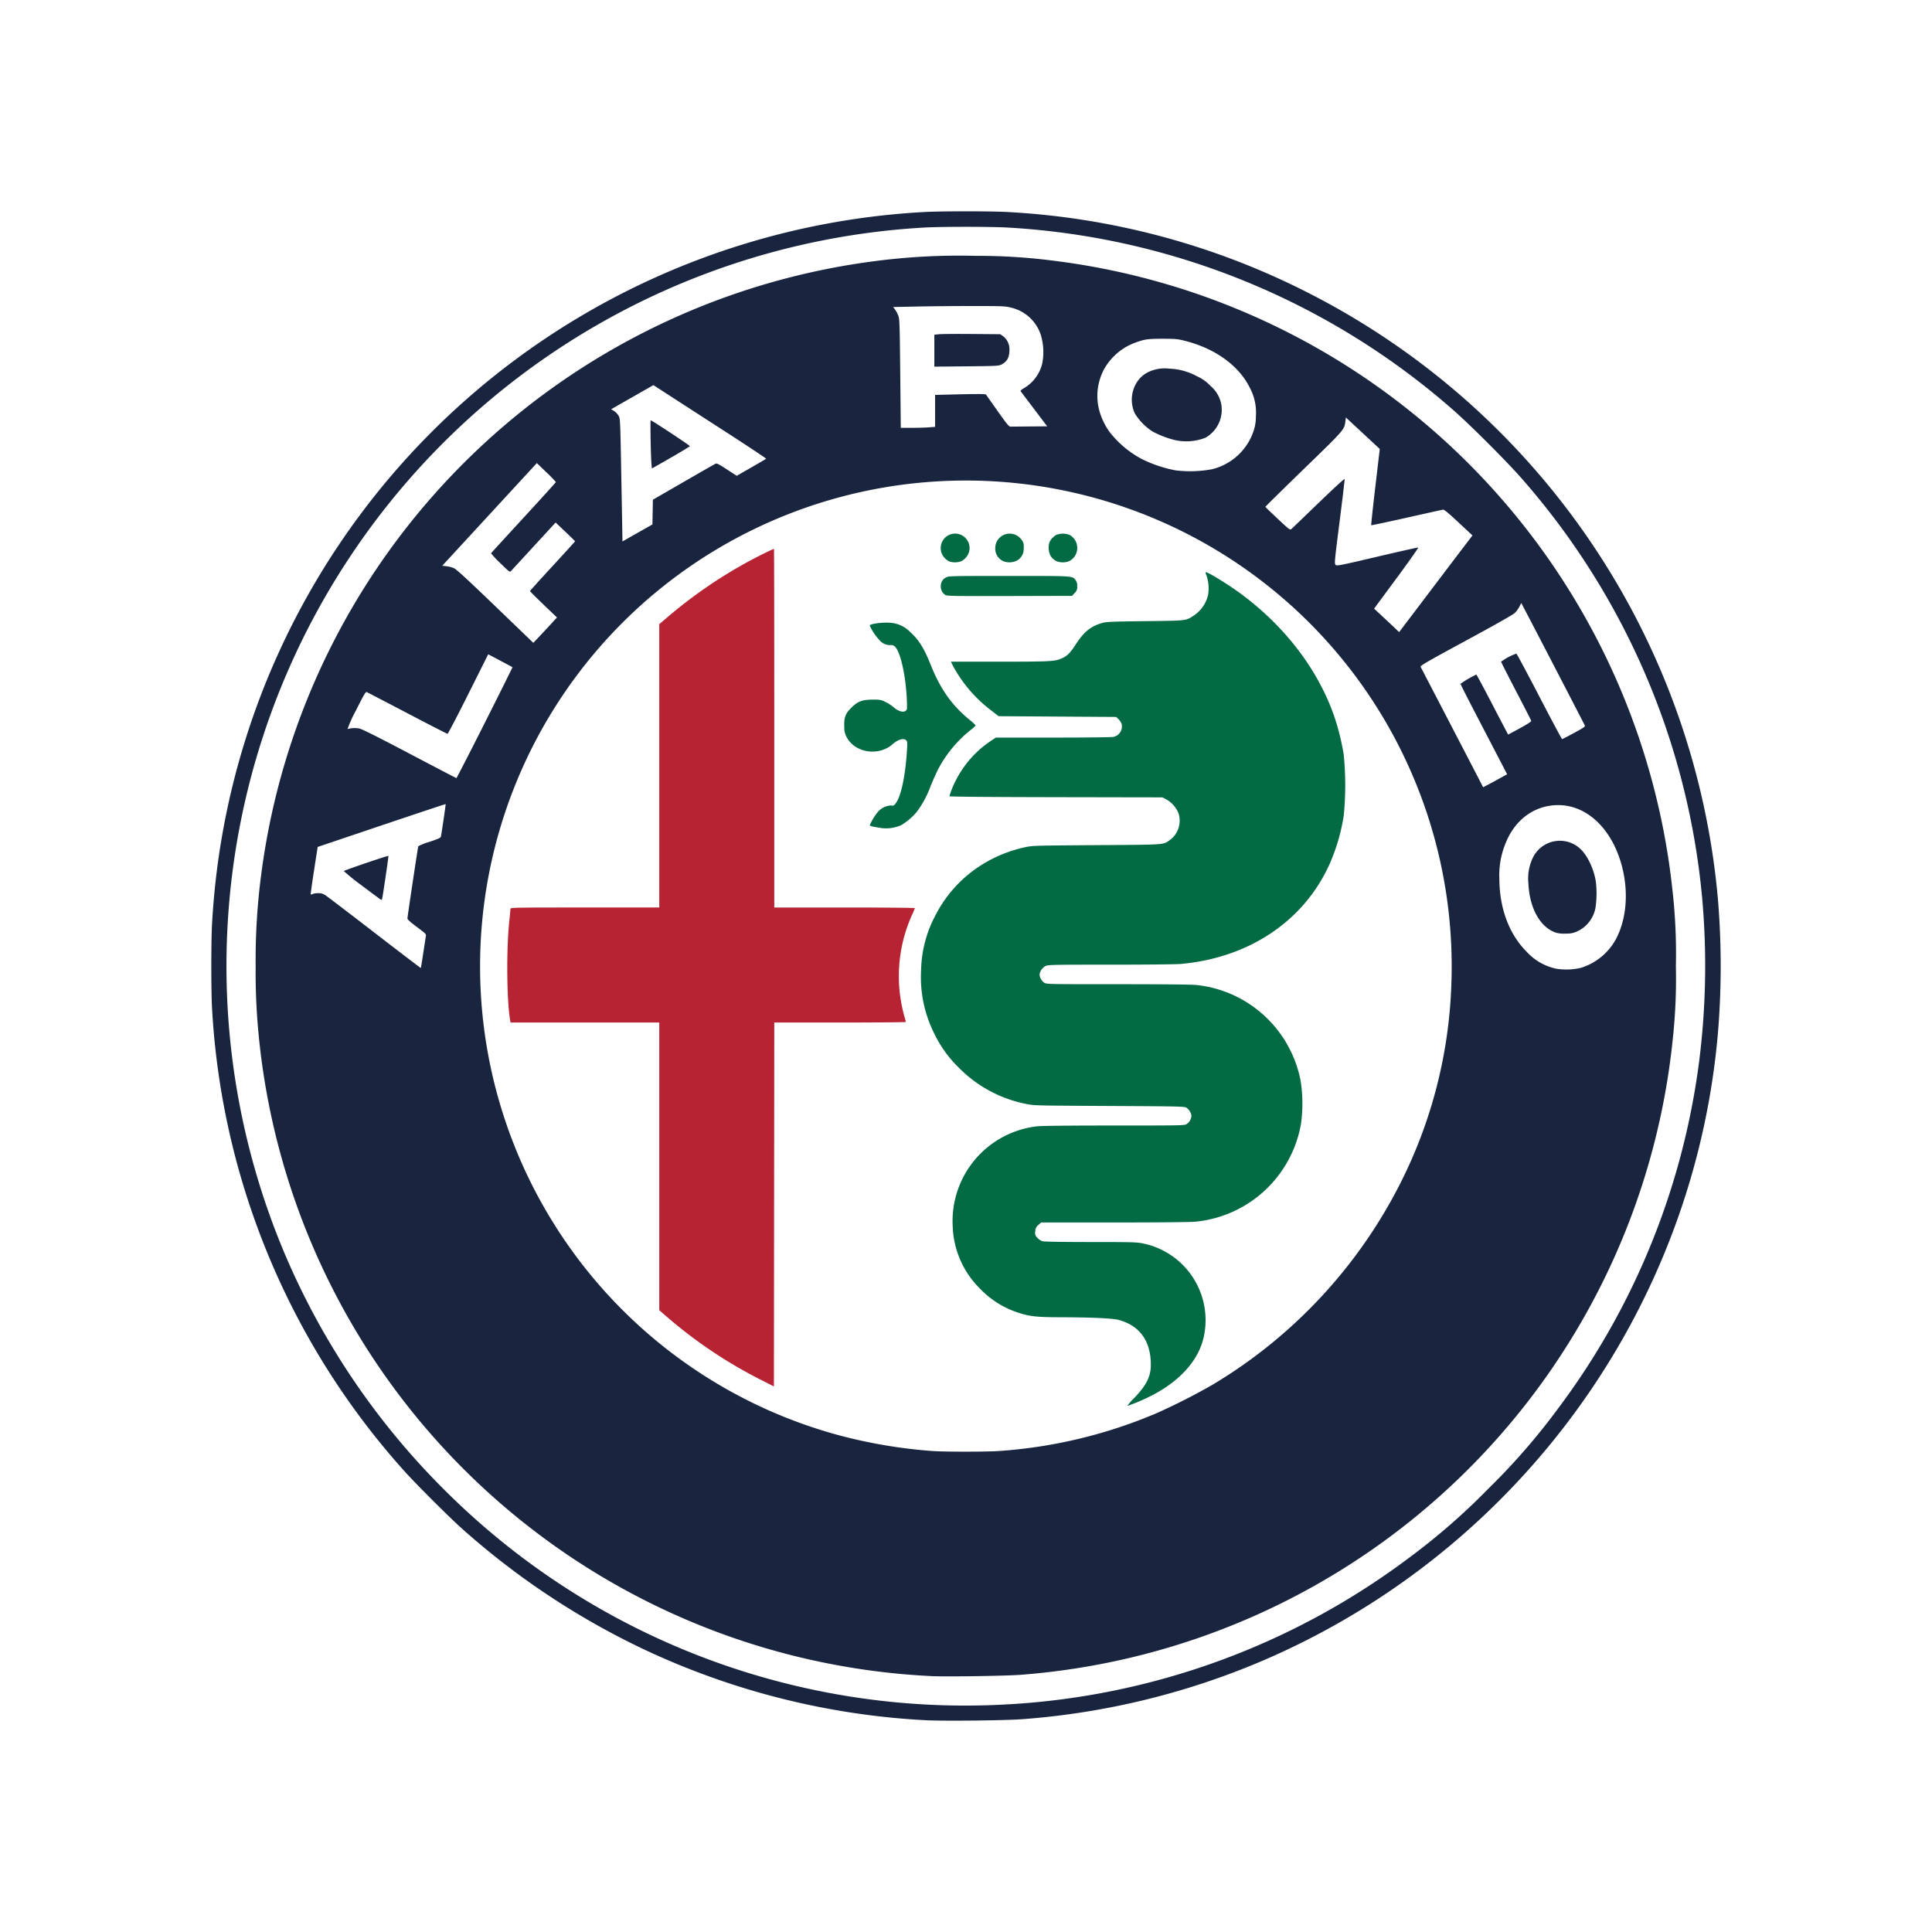 <svg xmlns="http://www.w3.org/2000/svg" xmlns:xlink="http://www.w3.org/1999/xlink" width="512" height="512" viewBox="0 0 512 512"><defs><clipPath id="b"><rect width="512" height="512"/></clipPath></defs><g id="a" clip-path="url(#b)"><g transform="translate(31.367 23.079)"><path d="M216.663,432.785a199.765,199.765,0,0,1-74.707-18.918,202.75,202.75,0,0,1-47.9-31.854c-3.478-3.1-12.61-12.234-15.559-15.568A199.99,199.99,0,0,1,27.83,244.168c-.261-4.42-.262-18,0-22.43A199.868,199.868,0,0,1,216.4,33.117c4.425-.261,18.005-.261,22.425,0a198.394,198.394,0,0,1,77.33,20.32A200.059,200.059,0,0,1,426.9,215.222a214.137,214.137,0,0,1,0,35.466C420.582,323.815,374.1,387.909,306.3,417a199.869,199.869,0,0,1-63.543,15.509c-4.534.37-21.525.549-26.094.274Zm22.011-4.189A195.2,195.2,0,0,0,344.89,389.87a175.039,175.039,0,0,0,21.176-18.435,174.511,174.511,0,0,0,18.314-21.029,194.663,194.663,0,0,0,37.636-92.947,201.824,201.824,0,0,0,.7-42.639,195.6,195.6,0,0,0-47.8-111.079c-3.8-4.362-13.77-14.329-18.122-18.125A195.777,195.777,0,0,0,239.369,37.265c-4.51-.315-19.018-.314-23.5,0A196.019,196.019,0,0,0,47.252,309.57,196.782,196.782,0,0,0,90.4,372.739a195.172,195.172,0,0,0,148.268,55.855Zm-20.118-7.486A188.256,188.256,0,0,1,40.086,250.188a167.974,167.974,0,0,1-.7-17.235,172.835,172.835,0,0,1,1.5-24.507,188.283,188.283,0,0,1,169.3-163.069,171.216,171.216,0,0,1,20.046-.651,155.173,155.173,0,0,1,20.39,1.26A188.272,188.272,0,0,1,414.843,212.73a149.594,149.594,0,0,1,.915,20.223,149.112,149.112,0,0,1-.811,19.227A188.127,188.127,0,0,1,242.262,420.75c-3.6.307-20.041.556-23.7.359Zm17.79-59.655a129.274,129.274,0,0,0,41.769-10.015,165.357,165.357,0,0,0,15.039-7.657,131.225,131.225,0,0,0,49.768-53.647,125.957,125.957,0,0,0,13.342-52.544,128.744,128.744,0,1,0-162.308,119.69,134.89,134.89,0,0,0,24.6,4.163c3.28.242,14.456.247,17.79.009ZM390.46,233.444a15.879,15.879,0,0,0,10.182-9.283c2.373-5.629,2.468-12.933.253-19.6-2.934-8.831-9.246-14.326-16.4-14.28-6.425.042-11.745,4.116-14.145,10.834a21.933,21.933,0,0,0-1.372,8.626c.019,7.892,2.571,14.729,7.249,19.416a14.652,14.652,0,0,0,7.933,4.5,17.118,17.118,0,0,0,6.3-.22Zm-6.417-9.334c-4.213-1.373-7.078-6.459-7.371-13.088a12.671,12.671,0,0,1,1.254-6.934,7.941,7.941,0,0,1,12.523-2.2c1.847,1.7,3.553,5.279,4.081,8.556a26,26,0,0,1-.088,7.125,8.59,8.59,0,0,1-4.64,6.083,6.215,6.215,0,0,1-3.127.68,8.914,8.914,0,0,1-2.632-.219ZM83.795,229.544c.322-2.124.634-4.142.695-4.486.106-.6.025-.687-2.385-2.485-1.764-1.315-2.495-1.979-2.495-2.265,0-.426,2.757-18.791,2.872-19.133a16.4,16.4,0,0,1,2.97-1.156c2-.661,2.933-1.062,3-1.3.157-.546,1.347-8.643,1.279-8.706-.034-.031-7.679,2.511-16.988,5.65l-16.926,5.707-.966,6.246c-.531,3.435-.922,6.289-.869,6.342s.277,0,.5-.119a4.236,4.236,0,0,1,1.472-.215,3,3,0,0,1,1.955.575c.487.316,6.353,4.79,13.036,9.942s12.176,9.343,12.208,9.314.32-1.791.642-3.915ZM67.621,211.671a56.194,56.194,0,0,1-4.868-3.907c.051-.19,11.693-4.149,11.822-4.019.066.066-1.424,10.236-1.646,11.229-.055.247-.165.442-.245.433s-2.359-1.689-5.063-3.736ZM368.693,183.4l2.346-1.286-1.933-3.719c-1.063-2.045-3.845-7.392-6.18-11.881s-4.247-8.257-4.247-8.374a27.676,27.676,0,0,1,4.191-2.446c.064-.03,1.979,3.534,4.256,7.92s4.161,7.974,4.186,7.974,1.429-.755,3.119-1.678c1.9-1.038,3.048-1.779,3.008-1.943-.035-.145-1.85-3.692-4.034-7.883s-3.969-7.7-3.969-7.8a15.189,15.189,0,0,1,4.049-2.149c.128.052,2.869,5.169,6.091,11.372s5.933,11.279,6.024,11.279,1.517-.729,3.168-1.619c2.357-1.271,2.975-1.688,2.879-1.943-.115-.3-12.8-24.768-15.583-30.063l-1.286-2.443-.475.954a7.389,7.389,0,0,1-1.227,1.681c-.483.467-5.108,3.088-12.948,7.337-10.3,5.581-12.17,6.661-12.024,6.939,1.069,2.036,15.639,30.086,16.032,30.865l.529,1.048.842-.426c.463-.234,1.9-1,3.188-1.712ZM100.112,168.475c4.067-8.068,7.366-14.7,7.33-14.734s-1.5-.821-3.245-1.746l-3.181-1.683-5.278,10.539c-2.9,5.8-5.381,10.539-5.507,10.539s-4.923-2.46-10.659-5.467-10.581-5.525-10.767-5.6c-.278-.107-.779.754-2.851,4.9a32.744,32.744,0,0,0-2.226,4.915,6.615,6.615,0,0,1,3.153-.149c.727.157,4.987,2.293,13.32,6.678,6.738,3.546,12.31,6.454,12.383,6.463s3.46-6.586,7.527-14.654ZM117.4,142.561l1.838-2-3.581-3.433c-1.969-1.888-3.579-3.493-3.577-3.566s2.69-3.046,5.974-6.608,5.972-6.522,5.973-6.58-1.157-1.2-2.574-2.542l-2.576-2.437-5.821,6.327-6.084,6.614c-.224.244-.633-.08-2.761-2.184a25.731,25.731,0,0,1-2.446-2.6c.029-.071,3.907-4.313,8.618-9.428s8.565-9.368,8.565-9.452a31.685,31.685,0,0,0-2.524-2.593L113.9,99.644,88.826,126.86l1.116.116a7.74,7.74,0,0,1,2.013.526c.645.3,3.718,3.127,10.956,10.095l10.059,9.684,1.295-1.362c.712-.749,2.122-2.26,3.133-3.358Zm242.3-20.919,2.15-2.826-3.7-3.45c-2.776-2.586-3.808-3.432-4.122-3.38-.231.039-4.579,1-9.664,2.143s-9.288,2.029-9.342,1.976.434-4.621,1.084-10.149l1.182-10.051-8.978-8.347-.143,1.078c-.29,2.186-.243,2.132-11.058,12.621-5.593,5.424-10.157,9.918-10.141,9.986s1.489,1.49,3.274,3.161c3.235,3.029,3.247,3.037,3.672,2.666.234-.2,3.48-3.321,7.212-6.925,4.043-3.9,6.809-6.435,6.844-6.261s-.573,5.259-1.343,11.33c-1.341,10.564-1.386,11.054-1.048,11.391s.811.246,11-2.143c5.858-1.373,10.757-2.471,10.887-2.441s-2.445,3.686-5.722,8.124l-5.959,8.069,2.137,1.989c1.175,1.094,2.668,2.494,3.317,3.112l1.18,1.124,7.565-9.986c4.16-5.493,8.532-11.258,9.715-12.813Zm-217.975-4.147,2.812-1.594.116-6.553,8.067-4.655c4.437-2.56,8.261-4.75,8.5-4.866.371-.182.785.021,3.042,1.491l2.612,1.7,3.83-2.2c2.107-1.211,3.889-2.258,3.961-2.326s-4.9-3.373-11.055-7.345-12.9-8.333-15-9.693l-3.816-2.471-11.209,6.393.759.453a4.008,4.008,0,0,1,1.209,1.253c.449.8.45.83.739,16.5.159,8.636.291,15.958.293,16.269l0,.566,1.163-.666c.64-.366,2.429-1.383,3.976-2.26Zm2.554-17.675c-.188-2.163-.349-11.514-.2-11.514.307,0,10.426,6.685,10.372,6.852-.049.151-4.5,2.785-8.837,5.224l-1.228.692Zm148.548,1.453a15.478,15.478,0,0,0,11-10.078,11.815,11.815,0,0,0,.632-4,13.874,13.874,0,0,0-1.634-7.556c-2.895-5.85-9.177-10.38-17.2-12.4-1.945-.491-2.472-.539-5.92-.542-4.039,0-4.775.113-7.721,1.22a15.618,15.618,0,0,0-7.885,7.08c-2.612,5.206-2.117,10.965,1.388,16.141a26.611,26.611,0,0,0,8.785,7.456,34.781,34.781,0,0,0,8.919,2.982,32.073,32.073,0,0,0,9.636-.3Zm-9.64-7.685a25.083,25.083,0,0,1-6.106-2.31,15.147,15.147,0,0,1-4.7-4.783c-1.9-4.049-.32-9.029,3.46-10.918a10.023,10.023,0,0,1,5.66-.96,16.424,16.424,0,0,1,7.27,1.982,11.2,11.2,0,0,1,3.7,2.633,8.33,8.33,0,0,1,2.847,5.043,8.519,8.519,0,0,1-4.2,8.635,13.892,13.892,0,0,1-7.929.678ZM217.8,90.168l1.643-.128V81.577l5.826-.141c3.2-.078,6.229-.11,6.722-.073l.9.068,3.028,4.284c2.621,3.707,3.1,4.282,3.537,4.271.28-.007,2.575-.029,5.1-.05l4.592-.037-3.429-4.533c-1.886-2.493-3.507-4.635-3.6-4.759-.117-.153.2-.437.97-.872a10.37,10.37,0,0,0,4.767-6.572,15.874,15.874,0,0,0-.423-7.571,10.922,10.922,0,0,0-8.018-7.186c-1.372-.351-2.257-.385-10.005-.385-4.675,0-11.333.059-14.794.132l-6.293.132.5.654a7.809,7.809,0,0,1,.868,1.626c.342.9.38,2.039.514,15.353l.145,14.381h2.907c1.6,0,3.647-.059,4.551-.129Zm1.444-20.313V65.624l1.245-.128c.685-.07,4.613-.1,8.73-.066l7.485.062.735.5a4.392,4.392,0,0,1,1.709,3.675c-.024,1.9-.544,2.936-1.874,3.721-.906.535-.847.531-11.307.633l-6.723.065Z" transform="translate(-3)" fill="#19243f"/><path d="M173.24,342.572a122.86,122.86,0,0,1-25.049-16.83l-1.843-1.594V247.9H106.927l-.109-.648c-.905-5.381-1.013-18.67-.213-26.262.167-1.582.3-3.034.3-3.225,0-.33,1.072-.349,19.721-.349h19.72v-75.1l2.739-2.316a124.605,124.605,0,0,1,21.513-14.61c2.266-1.218,5.928-3.01,6.153-3.01.039,0,.072,21.384.072,47.519v47.519H195.45c10.265,0,18.624.077,18.624.171a16.675,16.675,0,0,1-.788,1.878,39.562,39.562,0,0,0-2,26.74c.22.767.4,1.462.4,1.544s-7.843.15-17.429.15H176.826l-.05,48.221-.05,48.221Z" transform="translate(-3)" fill="#b72332"/><path d="M272.262,347.355c3.185-3.319,4.344-5.638,4.353-8.717.021-6.312-2.943-10.442-8.56-11.93-1.6-.424-7.176-.679-15.238-.7-6.4-.014-8.2-.205-11.3-1.2a24.638,24.638,0,0,1-10.378-6.585,24.335,24.335,0,0,1-7.033-16.433A25.26,25.26,0,0,1,246.537,275.4c1.048-.128,8.754-.206,20.318-.206,18.334,0,18.64-.007,19.289-.4a2.906,2.906,0,0,0,1.232-2.23,3.209,3.209,0,0,0-1.325-2.088c-.517-.339-1.7-.365-20.477-.462-19.79-.1-19.943-.106-22.079-.557a34.3,34.3,0,0,1-17.812-9.633,31.669,31.669,0,0,1-6.413-8.9,33.293,33.293,0,0,1-3.541-16.848,32.226,32.226,0,0,1,3.742-14.46,34.1,34.1,0,0,1,11.513-12.984,35.935,35.935,0,0,1,12.272-5.179c1.952-.437,2.332-.448,18.923-.56,18.536-.125,17.626-.064,19.426-1.311a6.356,6.356,0,0,0,2.314-7.213,7.42,7.42,0,0,0-3.194-3.6l-1.017-.537-28.234-.052c-17.945-.033-28.237-.122-28.237-.244a23.646,23.646,0,0,1,1.685-4.17,27.446,27.446,0,0,1,8.994-10.294l1.616-1.079,15.216,0c8.369,0,15.562-.085,15.985-.183a2.836,2.836,0,0,0,2.138-3.44,3.756,3.756,0,0,0-.834-1.271l-.606-.581-31.164-.2-1.785-1.391a36.862,36.862,0,0,1-10.127-11.61l-.727-1.445,12.9,0c13.5,0,14.722-.067,16.486-.874,1.5-.688,2.149-1.338,3.75-3.773,2.215-3.37,3.9-4.722,7.007-5.623,1.037-.3,2.535-.363,11.354-.47,11.29-.136,10.706-.066,13-1.568a9.071,9.071,0,0,0,3.642-5.288,10.569,10.569,0,0,0-.375-5.183c-.238-.538-.321-.93-.2-.93.7,0,6.19,3.4,9.624,5.969,11.587,8.66,20.175,20.011,24.428,32.284a64.809,64.809,0,0,1,2.488,10.062,83.148,83.148,0,0,1,.009,16.2,52.274,52.274,0,0,1-3.731,12.791c-6.791,15.086-21.251,24.827-39.33,26.5-1.274.118-9.114.2-18.724.2-15.342,0-16.583.026-17.226.349a3.122,3.122,0,0,0-1.6,2.177,2.905,2.905,0,0,0,1.233,2.25c.649.4.954.4,19.541.4,11.9,0,19.6.079,20.816.211A31.5,31.5,0,0,1,316.3,263.29a38.893,38.893,0,0,1,.087,11.6,31.5,31.5,0,0,1-28.013,25.8c-1.1.114-10.032.2-21.367.2l-19.474,0-.72.66a2.041,2.041,0,0,0-.816,1.661,1.67,1.67,0,0,0,.54,1.726,3.321,3.321,0,0,0,1.367.928c.458.127,5.223.2,12.782.207,10.984,0,12.21.037,13.844.376a20.743,20.743,0,0,1,16.028,25.126c-1.488,6.223-6.738,11.832-14.634,15.636a47.788,47.788,0,0,1-5.542,2.3,14.147,14.147,0,0,1,1.881-2.154ZM205.309,196.387c-.164-.032-.949-.164-1.743-.294-.845-.138-1.444-.333-1.444-.471a15.2,15.2,0,0,1,2.146-3.524,4.94,4.94,0,0,1,3.542-1.72c.641.1.749.047,1.279-.686,1.364-1.883,2.507-7.371,2.9-13.933.122-2.017.1-2.344-.2-2.64-.681-.682-2.143-.264-3.617,1.034-3.671,3.232-9.888,2.31-12.126-1.8a5.215,5.215,0,0,1-.664-2.789c-.117-2.441.266-3.5,1.839-5.07,1.7-1.7,2.908-2.16,5.695-2.168,1.951-.007,2.179.036,3.386.626A11.037,11.037,0,0,1,208.4,164.3c1.6,1.434,3.3,1.631,3.6.418a54.709,54.709,0,0,0-.634-8.375c-.626-4.029-1.557-7-2.515-8.018a1.521,1.521,0,0,0-1.272-.45,3.526,3.526,0,0,1-2.869-1.316,13.416,13.416,0,0,1-2.587-3.868c0-.423,3.1-.865,5.215-.744a8.14,8.14,0,0,1,5.594,2.552c2.214,2.008,3.61,4.251,5.323,8.552,2.574,6.462,5.566,10.706,10.31,14.623a12.06,12.06,0,0,1,1.643,1.5,10.828,10.828,0,0,1-1.6,1.4,33.178,33.178,0,0,0-8.1,9.722c-.495.908-1.509,3.129-2.254,4.936a25.988,25.988,0,0,1-3.743,6.938,16.358,16.358,0,0,1-4.037,3.415,9.789,9.789,0,0,1-5.171.794Zm16.91-61.757a2.572,2.572,0,0,1-1.26-2.327,2.47,2.47,0,0,1,1.495-2.407c.633-.323,1.839-.348,16.575-.349,17.248,0,16.75-.031,17.638,1.1a2.324,2.324,0,0,1,.432,1.621,2.016,2.016,0,0,1-.682,1.816l-.682.744-16.5.044c-13.97.037-16.578,0-17.018-.24Zm.914-8.947a4.4,4.4,0,0,1-1.224-.971,3.825,3.825,0,1,1,6.511-1.458,4.07,4.07,0,0,1-2.14,2.437,4.969,4.969,0,0,1-3.147-.008Zm14.346-.054a3.658,3.658,0,0,1-2.092-3.433,3.829,3.829,0,0,1,6.74-2.518c.762.868.9,1.374.792,2.883a3.428,3.428,0,0,1-1.958,3,4.515,4.515,0,0,1-3.482.065Zm14.143,0a3.467,3.467,0,0,1-1.714-1.7,4.911,4.911,0,0,1-.165-3.283,4.46,4.46,0,0,1,1.861-1.995,4.994,4.994,0,0,1,3.425,0,3.941,3.941,0,0,1,.076,6.917,4.515,4.515,0,0,1-3.482.065Z" transform="translate(-3)" fill="#026b43"/></g></g></svg>